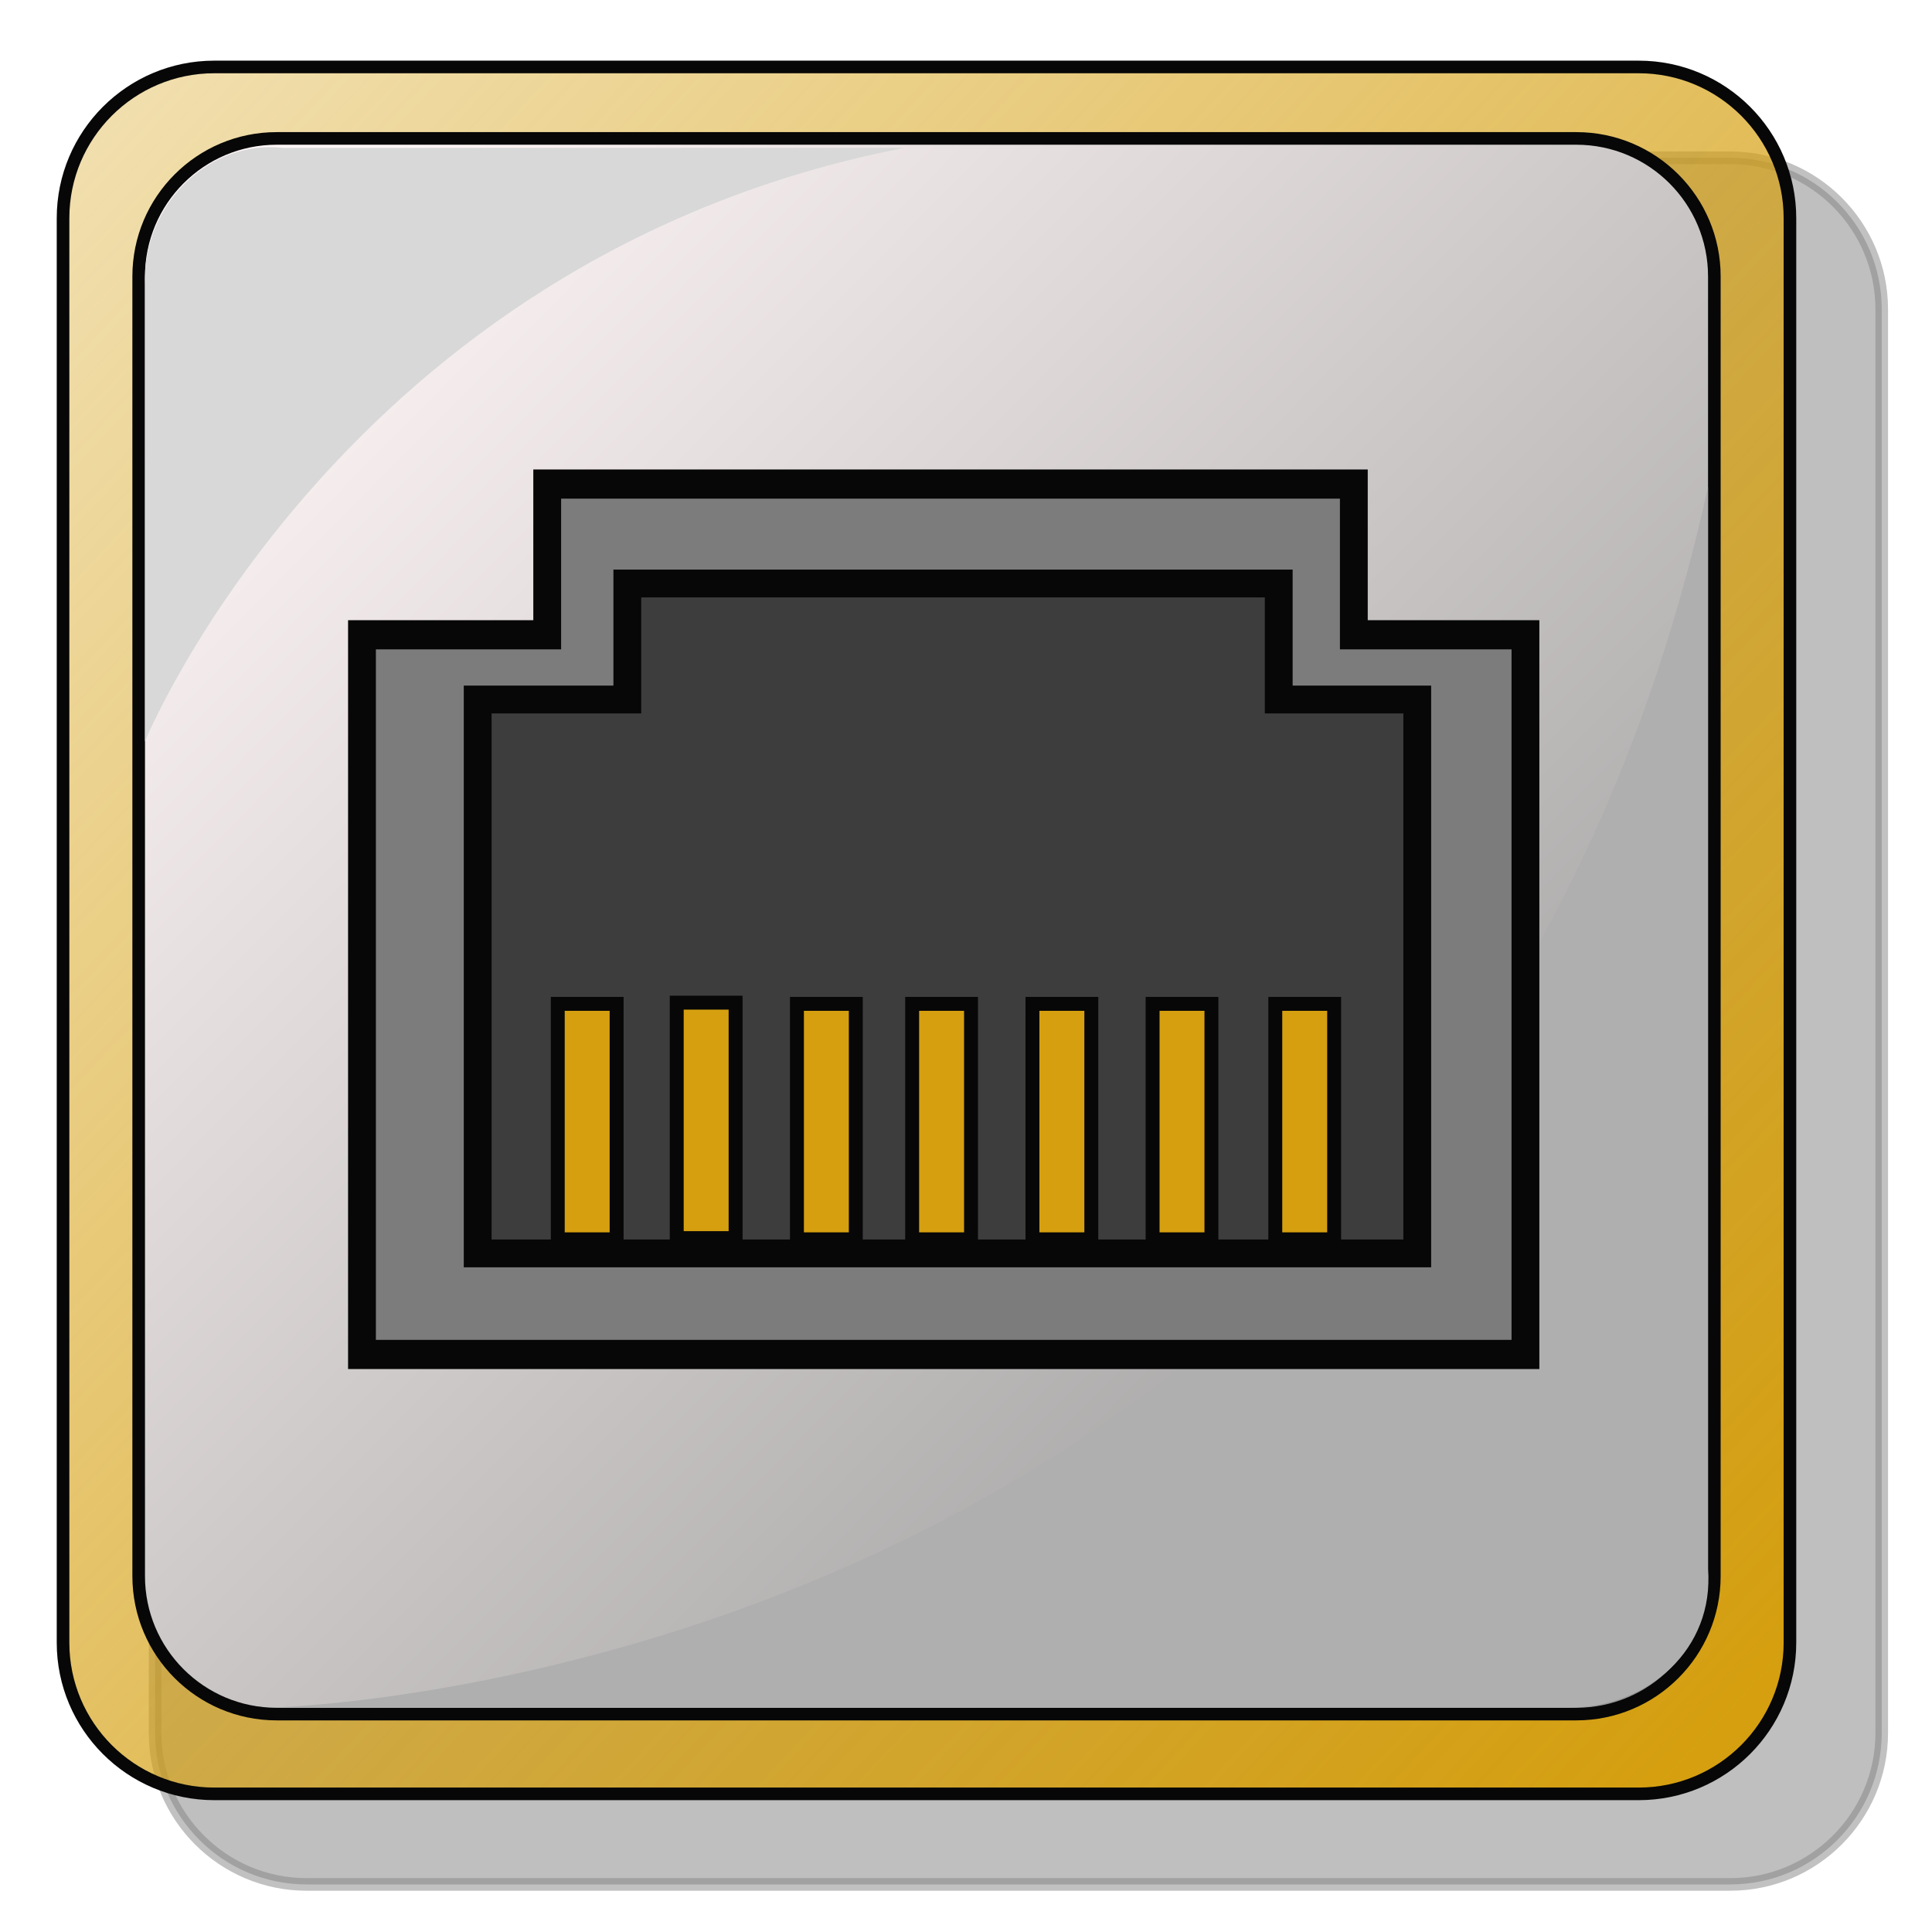 <?xml version="1.0" encoding="UTF-8" standalone="no"?>
<svg id="svg2" xmlns:rdf="http://www.w3.org/1999/02/22-rdf-syntax-ns#" xmlns="http://www.w3.org/2000/svg" enable-background="new -0.598 -0.666 209 202" xml:space="preserve" height="219" width="219" version="1.1" y="0px" x="0px" xmlns:cc="http://creativecommons.org/ns#" xmlns:xlink="http://www.w3.org/1999/xlink" viewBox="-0.598 -0.666 219 219" xmlns:dc="http://purl.org/dc/elements/1.1/"><defs id="defs4"><filter id="filter4036"><feGaussianBlur id="feGaussianBlur4038" stdDeviation="1.47"/></filter><linearGradient id="linearGradient4092" y2="38.544" gradientUnits="userSpaceOnUse" x2="89.656" gradientTransform="matrix(1.607,0,0,1.607,-114.962,-31.681)" y1="132.39" x1="184.24"><stop id="stop4048" stop-color="#979797" offset="0"/><stop id="stop4050" stop-color="#fff6f6" offset="1"/></linearGradient><linearGradient id="linearGradient4095" y2="-26.195" gradientUnits="userSpaceOnUse" x2="15.961" gradientTransform="matrix(1.607,0,0,1.607,-114.962,-31.681)" y1="140.92" x1="192.9"><stop id="stop4056" stop-color="#d59f0f" offset="0"/><stop id="stop4058" stop-color="#d59f0f" stop-opacity="0" offset="1"/></linearGradient></defs><path id="path239-9" opacity="0.5" d="m33.118,70.693c-6.462,0-11.719,5.257-11.719,11.719v110.16c0,6.462,5.257,11.719,11.719,11.719h110.16c6.462,0,11.719-5.257,11.719-11.719v-110.16c0-6.462-5.257-11.719-11.719-11.719h-110.16z" transform="matrix(1.465,0,0,1.465,-14.367,-86.345)" filter="url(#filter4036)" stroke="#070707" stroke-width="0.975" fill="#000"/><path id="path239" d="m202.3,185.53c0,9.469-7.677,17.146-17.146,17.146h-161.46c-9.469,0-17.146-7.677-17.146-17.146v-161.46c0-9.469,7.677-17.146,17.146-17.146h161.46c9.469,0,17.146,7.677,17.146,17.146v161.46z" stroke="#070707" stroke-width="1.429" fill="url(#linearGradient4095)"/><path id="path241" d="m193.73,177.99c0,8.637-7.004,15.642-15.645,15.642h-147.32c-8.639,0-15.643-7.004-15.643-15.642v-147.32c0-8.64,7.004-15.645,15.643-15.645h147.32c8.64,0,15.645,7.003,15.645,15.645v147.32z" stroke="#070707" stroke-width="1.429" fill="url(#linearGradient4092)"/><path id="path261" fill="#afafaf" d="M193.01,54.555v122.64c0.712,8.975-6.668,15.718-15.88,15.716h-147.32s133.2-2.381,163.2-138.36z"/><path id="path263" fill="#d8d8d8" d="M101.92,16.094h-70.443c-8.142-0.953-16,6.191-15.643,15.645v51.631s22.502-54.891,86.088-67.275z"/><g id="g2852" stroke="#070707" transform="matrix(1.696,0,0,1.696,-71.329,-69.161)"><polygon id="polygon243" transform="matrix(1.859,0,0,1.95,-155.844,-30.937)" points="119.28,58.333,119.28,83,161.11,83,161.11,58.333,154.94,58.333,154.94,53.167,125.94,53.167,125.94,58.333" fill="#7c7c7c"/><polygon id="polygon245" transform="matrix(1.859,0,0,1.859,-155.844,-26.108)" points="128.82,60.918,123.44,60.918,123.44,80.832,157.22,80.832,157.22,60.918,152.24,60.918,152.24,56.747,128.82,56.747" fill="#3d3d3d"/><rect id="rect247" height="15.737" width="3.934" y="107.48" x="78.983" stroke-width="0.93" fill="#d59f0f"/><rect id="rect249" height="15.737" width="3.934" y="107.4" x="86.935" stroke-width="0.93" fill="#d59f0f"/><rect id="rect251" height="15.737" width="3.934" y="107.48" x="94.969" stroke-width="0.93" fill="#d59f0f"/><rect id="rect253" height="15.737" width="3.934" y="107.48" x="102.67" stroke-width="0.93" fill="#d59f0f"/><rect id="rect255" height="15.737" width="3.934" y="107.48" x="110.71" stroke-width="0.93" fill="#d59f0f"/><rect id="rect257" height="15.737" width="3.932" y="107.48" x="118.74" stroke-width="0.93" fill="#d59f0f"/><rect id="rect259" height="15.737" width="3.934" y="107.48" x="126.94" stroke-width="0.93" fill="#d59f0f"/></g></svg>